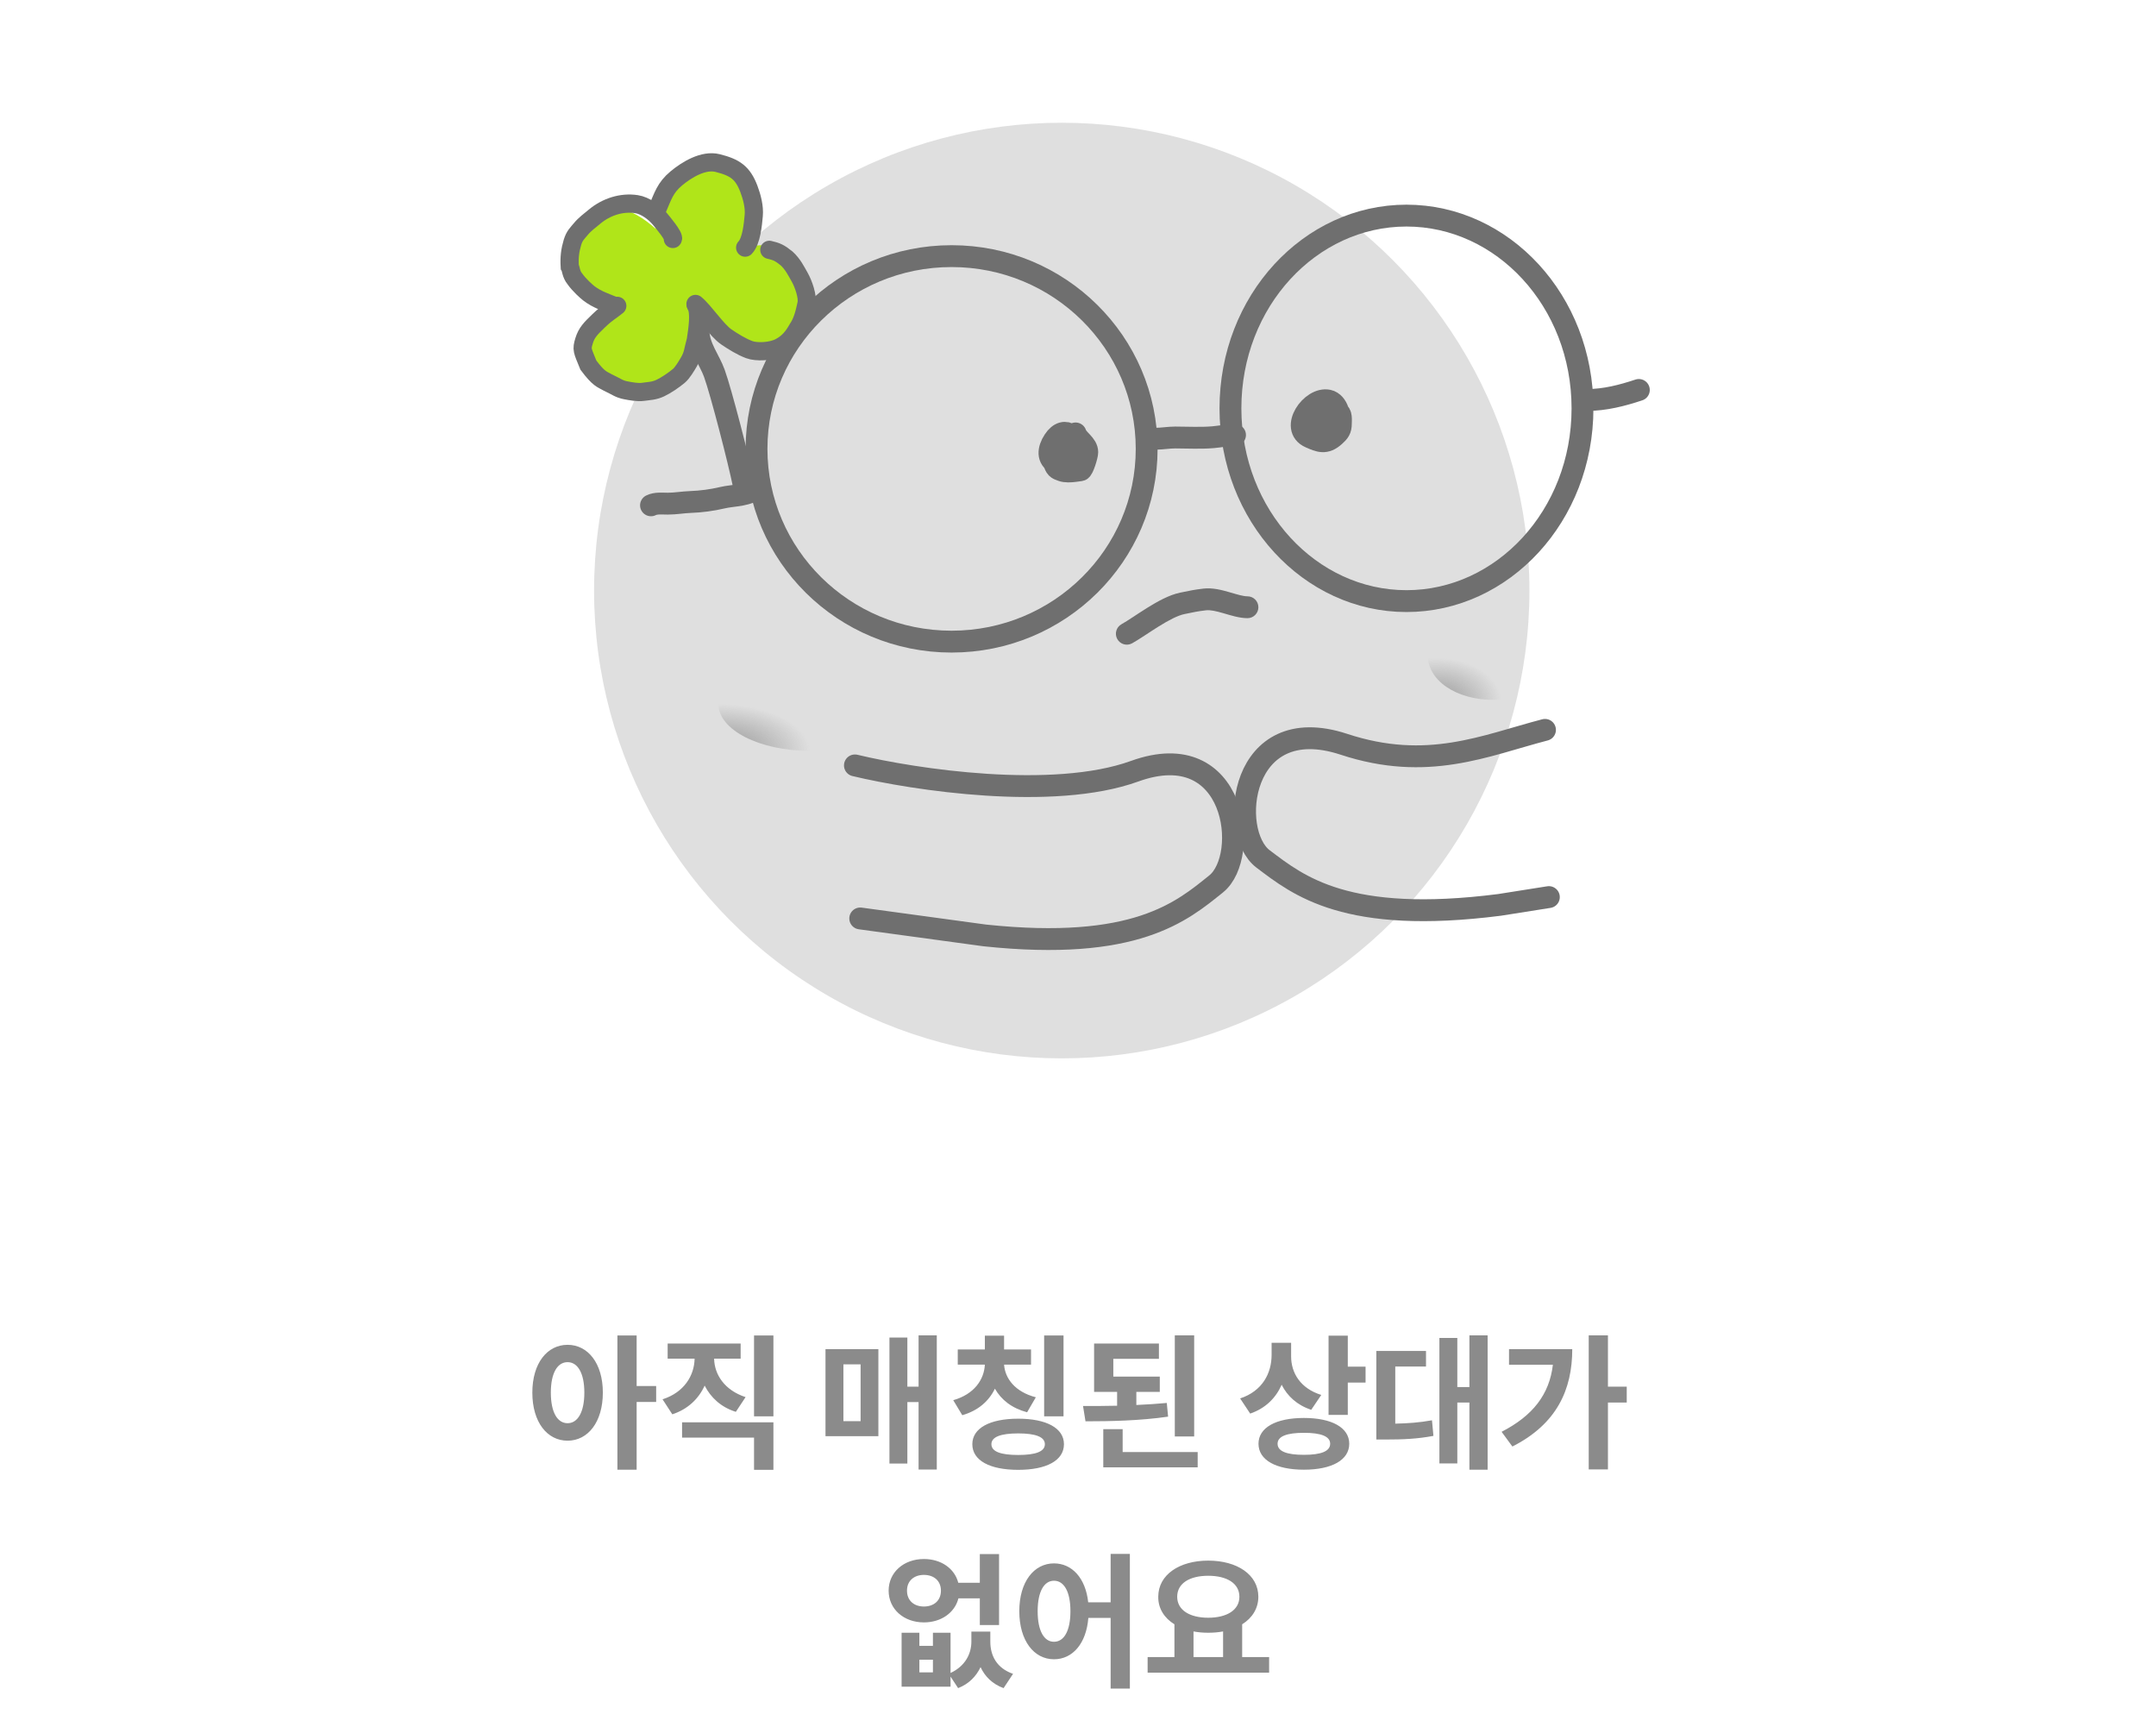 <svg width="296" height="237" viewBox="0 0 296 237" fill="none" xmlns="http://www.w3.org/2000/svg">
<g filter="url(#filter0_ii_2609_6376)">
<circle r="64.209" transform="matrix(-1 0 0 1 145.77 87.056)" fill="#DFDFDF"/>
</g>
<ellipse rx="12.576" ry="6.449" transform="matrix(-1 0 0 1 111.207 96.615)" fill="url(#paint0_radial_2609_6376)"/>
<ellipse rx="9.568" ry="6.449" transform="matrix(-0.997 0.081 0.081 0.997 205.592 89.578)" fill="url(#paint1_radial_2609_6376)"/>
<path d="M168.929 56.048C168.929 70.783 179.867 82.504 193.095 82.504C206.324 82.504 217.262 70.783 217.262 56.048C217.262 41.314 206.324 29.592 193.095 29.592C179.867 29.592 168.929 41.314 168.929 56.048Z" stroke="#6F6F6F" stroke-width="3"/>
<path d="M103.863 61.609C103.863 76.204 115.837 88.066 130.645 88.066C145.452 88.066 157.427 76.204 157.427 61.609C157.427 47.015 145.452 35.154 130.645 35.154C115.837 35.154 103.863 47.015 103.863 61.609Z" stroke="#6F6F6F" stroke-width="3"/>
<path d="M169.557 59.705C168.53 59.705 167.56 59.922 166.538 60.009C164.826 60.155 163.074 60.047 161.355 60.047C160.439 60.047 159.566 60.218 158.621 60.218" stroke="#6F6F6F" stroke-width="3" stroke-linecap="round"/>
<path d="M104.063 66.833C102.779 68.117 100.8 67.924 99.116 68.325C97.752 68.649 96.229 68.849 94.833 68.898C93.764 68.936 92.726 69.128 91.684 69.128C90.893 69.128 90.054 69.019 89.376 69.357" stroke="#6F6F6F" stroke-width="3" stroke-linecap="round"/>
<path d="M217.886 54.9C220.33 54.9 222.75 54.273 225 53.523" stroke="#6F6F6F" stroke-width="3" stroke-linecap="round"/>
<path d="M183.63 56.573C184.221 56.647 184.089 57.728 184.089 58.129C184.089 58.987 183.833 59.287 183.222 59.837C181.982 60.953 181.133 60.589 179.844 60.015C177.041 58.77 180.043 54.463 182.368 54.98C183.669 55.269 184.232 57.357 183.502 58.294C183.27 58.593 182.29 59.419 181.922 59.314C181.333 59.146 181.565 57.987 181.565 57.542C181.565 57.207 182.015 56.256 182.304 56.803C182.746 57.637 182.974 58.735 182.368 59.544C181.921 60.14 181.203 59.723 180.863 59.327C180.229 58.586 180.896 57.531 181.106 57.95" stroke="#6F6F6F" stroke-width="3" stroke-linecap="round"/>
<path d="M147.667 59.49C147.931 60.368 149.274 60.992 149.274 62.066C149.274 62.502 148.675 64.501 148.356 64.539C147.554 64.633 145.682 65.057 145.194 64.08C144.826 63.345 145.165 61.939 145.602 61.326C147.387 58.828 149.59 62.387 147.897 64.08C147.315 64.661 145.445 64.849 144.965 64.08C144.368 63.126 144.777 61.936 145.487 61.084C146.069 60.386 146.524 60.157 147.553 60.536C149.144 61.122 148.394 62.036 147.667 63.035C147.133 63.77 145.79 64.022 145.028 63.621C143.769 62.958 143.887 61.679 144.684 60.459C146.218 58.113 148.126 60.09 148.126 62.359C148.126 63.491 145.955 63.621 145.156 63.621C144.172 63.621 144.475 61.955 144.684 61.326" stroke="#6F6F6F" stroke-width="3" stroke-linecap="round"/>
<path d="M171.265 84.846C172.093 84.846 172.765 84.175 172.765 83.346C172.765 82.518 172.093 81.846 171.265 81.846L171.265 84.846ZM165.38 82.278L165.559 83.768L165.38 82.278ZM162.318 82.814L162.019 81.344L162.318 82.814ZM153.978 85.671C153.253 86.072 152.99 86.985 153.391 87.71C153.792 88.435 154.705 88.697 155.43 88.296L153.978 85.671ZM171.265 81.846C170.68 81.846 169.945 81.616 168.804 81.287C167.816 81.001 166.489 80.635 165.202 80.789L165.559 83.768C166.155 83.696 166.915 83.864 167.971 84.169C168.874 84.43 170.14 84.846 171.265 84.846L171.265 81.846ZM165.202 80.789C163.874 80.948 163.364 81.07 162.019 81.344L162.617 84.284C163.988 84.004 164.374 83.91 165.559 83.768L165.202 80.789ZM162.019 81.344C160.516 81.65 158.868 82.578 157.505 83.427C155.996 84.366 154.874 85.175 153.978 85.671L155.43 88.296C156.381 87.77 157.858 86.741 159.09 85.974C160.469 85.115 161.704 84.47 162.617 84.284L162.019 81.344Z" fill="#6F6F6F"/>
<path d="M212.114 100.176C203.872 102.328 195.982 105.935 184.512 102.156C170.175 97.433 168.538 114.217 173.412 117.895C178.285 121.573 184.848 126.89 205.88 124.198L212.646 123.128" stroke="#6F6F6F" stroke-width="3" stroke-linecap="round"/>
<path d="M117.372 105.054C125.508 107.008 144.579 109.902 155.773 105.853C169.767 100.791 171.687 117.525 166.969 121.317C162.251 125.109 155.904 130.579 135.197 128.39L118.101 126.06" stroke="#6F6F6F" stroke-width="3" stroke-linecap="round"/>
<path d="M95.031 40.867C95.725 41.701 95.846 44.183 95.895 45.495C95.978 47.684 97.402 49.378 98.069 51.222C99.02 53.849 101.479 63.437 102.051 66.3" stroke="#6F6F6F" stroke-width="3" stroke-linecap="round"/>
<path d="M84.832 42.824C81.499 42.211 75.814 39.151 79.74 31.82C82.482 26.699 86.712 28.437 90.035 31.41C88.594 26.941 94.039 23.378 96.809 22.747C104.523 21.498 104.142 28.662 103.183 33.75C106.17 33.432 107.913 33.936 108.861 35.076L109.804 36.607C110.713 39.464 111.325 45.842 106.496 48.506C101.667 51.169 96.931 44.61 95.167 40.997C95.309 43.475 95.234 49.464 92.353 51.862C89.949 53.862 89.09 54.861 82.558 51.489C77.333 48.792 81.897 44.589 84.832 42.824Z" fill="#B0E519"/>
<path d="M102.304 33.987C103.177 33.08 103.372 30.785 103.483 29.572C103.59 28.404 103.235 27.038 102.824 25.949C101.974 23.697 100.907 22.978 98.52 22.38C96.576 21.892 94.279 23.298 92.86 24.479C91.295 25.781 91.013 26.943 90.243 28.7" stroke="#6F6F6F" stroke-width="2.5" stroke-linecap="round"/>
<path d="M92.374 32.799C92.659 32.495 90.913 30.428 90.597 30.049C89.835 29.133 88.576 28.201 87.376 28.019C85.324 27.709 83.231 28.403 81.643 29.725C80.995 30.264 80.289 30.772 79.753 31.426C79.264 32.021 78.878 32.324 78.592 33.271C78.265 34.356 78.143 35.325 78.222 36.607C78.398 36.903 78.394 37.637 78.91 38.257C79.538 39.147 80.507 39.998 80.842 40.258C82.003 41.155 83.317 41.532 84.326 41.974" stroke="#6F6F6F" stroke-width="2.5" stroke-linecap="round"/>
<path d="M95.531 41.895C96.137 42.814 95.741 45.325 95.53 46.692C95.12 48.159 95.191 48.623 94.566 49.694C94.251 50.234 93.689 51.184 93.2 51.591C92.503 52.17 91.464 52.886 90.64 53.271C89.79 53.668 89.132 53.658 88.282 53.782C87.567 53.887 86.595 53.701 85.88 53.563C84.998 53.392 84.661 53.076 83.454 52.501C82.617 52.023 82.24 52.058 80.781 50.115C79.938 48.038 79.817 47.991 80.192 46.769C80.536 45.646 81.078 45.101 82.217 44.005C83.357 42.91 83.879 42.703 84.747 41.98" stroke="#6F6F6F" stroke-width="2.5" stroke-linecap="round"/>
<path d="M95.484 41.72C96.765 42.784 98.409 45.348 99.718 46.241C100.659 46.883 101.782 47.583 102.869 47.989C103.826 48.346 105.819 48.298 107.045 47.664C108.227 47.053 108.888 46.206 109.511 45.102C110.177 44.12 110.45 42.966 110.725 41.709C110.943 40.717 110.283 38.917 109.806 38.073C109.313 37.201 108.852 36.256 107.991 35.468C107 34.673 106.614 34.523 105.622 34.29" stroke="#6F6F6F" stroke-width="2.5" stroke-linecap="round"/>
<path d="M77.925 195.34C76.545 195.34 75.625 193.88 75.625 191.14C75.625 188.42 76.545 186.96 77.925 186.96C79.285 186.96 80.225 188.42 80.225 191.14C80.225 193.88 79.285 195.34 77.925 195.34ZM77.925 184.58C75.125 184.58 73.085 187.1 73.085 191.14C73.085 195.2 75.125 197.74 77.925 197.74C80.705 197.74 82.765 195.2 82.765 191.14C82.765 187.1 80.705 184.58 77.925 184.58ZM90.085 190.24H87.405V183.3H84.765V201.72H87.405V192.42H90.085V190.24ZM102.363 191.76C99.443 190.8 98.083 188.64 98.043 186.48H101.683V184.4H91.663V186.48H95.363C95.323 188.76 93.963 191.1 90.963 192.06L92.303 194.12C94.443 193.42 95.923 191.98 96.743 190.18C97.583 191.82 98.983 193.14 101.023 193.78L102.363 191.76ZM93.643 197.32H103.523V201.74H106.183V195.22H93.643V197.32ZM103.523 183.3V194.4H106.183V183.3H103.523ZM115.793 187.26H118.153V195.06H115.793V187.26ZM113.333 197.12H120.593V185.18H113.333V197.12ZM126.113 183.28V190.32H124.573V183.58H122.113V200.88H124.573V192.44H126.113V201.7H128.613V183.28H126.113ZM146.012 183.3H143.352V194.4H146.012V183.3ZM142.212 191.78C139.332 191.04 137.972 189.16 137.852 187.3H141.552V185.22H137.852V183.32H135.212V185.22H131.492V187.3H135.212C135.112 189.34 133.772 191.36 130.872 192.18L132.112 194.24C134.292 193.62 135.772 192.3 136.592 190.6C137.452 192.12 138.912 193.28 141.012 193.84L142.212 191.78ZM139.792 199.7C137.392 199.7 136.112 199.24 136.112 198.22C136.112 197.22 137.392 196.74 139.792 196.74C142.172 196.74 143.452 197.22 143.452 198.22C143.452 199.24 142.172 199.7 139.792 199.7ZM139.792 194.72C135.892 194.72 133.492 196.02 133.492 198.22C133.492 200.46 135.892 201.74 139.792 201.74C143.672 201.74 146.072 200.46 146.072 198.22C146.072 196.02 143.672 194.72 139.792 194.72ZM163.95 183.28H161.29V197.16H163.95V183.28ZM160.19 192.56C158.85 192.68 157.43 192.78 156.01 192.84V191.04H159.23V188.94H152.85V186.5H159.11V184.4H150.21V191.04H153.37V192.94C151.75 192.98 150.15 192.98 148.69 192.98L149.03 195.08C152.41 195.08 156.53 195 160.37 194.44L160.19 192.56ZM154.13 199.3V196.16H151.47V201.4H164.43V199.3H154.13ZM181.4 191.46C178.5 190.56 177.26 188.4 177.26 186.18V184.3H174.58V185.96C174.58 188.46 173.34 190.92 170.26 191.94L171.64 194.02C173.74 193.3 175.16 191.88 175.96 190.06C176.74 191.62 178.08 192.86 180.02 193.5L181.4 191.46ZM179.02 199.68C176.66 199.68 175.4 199.2 175.4 198.16C175.4 197.14 176.66 196.66 179.02 196.66C181.36 196.66 182.62 197.14 182.62 198.16C182.62 199.2 181.36 199.68 179.02 199.68ZM179.02 194.62C175.18 194.62 172.78 195.94 172.78 198.16C172.78 200.4 175.18 201.72 179.02 201.72C182.84 201.72 185.24 200.4 185.24 198.16C185.24 195.94 182.84 194.62 179.02 194.62ZM185.04 187.58V183.32H182.4V194.2H185.04V189.76H187.48V187.58H185.04ZM191.558 187.56H195.778V185.42H188.958V197.58H190.238C192.598 197.58 194.558 197.5 196.798 197.08L196.598 194.94C194.838 195.26 193.278 195.36 191.558 195.4V187.56ZM201.738 183.28V190.38H200.078V183.64H197.618V200.86H200.078V192.5H201.738V201.72H204.238V183.28H201.738ZM207.177 185.18V187.32H213.197C212.717 191.4 210.437 194.32 206.157 196.52L207.637 198.54C213.757 195.44 215.857 190.7 215.857 185.18H207.177ZM223.337 190.32H220.757V183.28H218.117V201.68H220.757V192.5H223.337V190.32ZM124.522 218.32C124.522 216.96 125.502 216.16 126.842 216.16C128.202 216.16 129.182 216.96 129.182 218.32C129.182 219.7 128.202 220.5 126.842 220.5C125.502 220.5 124.522 219.7 124.522 218.32ZM134.522 219.38V223.04H137.162V213.3H134.522V217.24H131.562C131.062 215.28 129.202 213.98 126.842 213.98C124.082 213.98 122.002 215.8 122.002 218.32C122.002 220.86 124.082 222.68 126.842 222.68C129.202 222.68 131.082 221.36 131.582 219.38H134.522ZM128.082 229.54H126.222V227.8H128.082V229.54ZM135.962 223.94H133.362V225.32C133.362 226.98 132.522 228.68 130.502 229.62V224.1H128.082V225.9H126.222V224.1H123.782V231.5H130.502V230.12L131.542 231.7C133.022 231.12 134.022 230.08 134.622 228.82C135.222 230.1 136.242 231.14 137.782 231.7L139.082 229.74C136.822 228.96 135.962 227.22 135.962 225.32V223.94ZM144.701 225.34C143.361 225.34 142.461 223.88 142.461 221.14C142.461 218.42 143.361 216.96 144.701 216.96C146.061 216.96 146.961 218.42 146.961 221.14C146.961 223.88 146.061 225.34 144.701 225.34ZM152.481 213.28V219.92H149.401C149.041 216.6 147.181 214.58 144.701 214.58C141.961 214.58 139.941 217.1 139.941 221.14C139.941 225.2 141.961 227.74 144.701 227.74C147.261 227.74 149.141 225.58 149.421 222.06H152.481V231.76H155.121V213.28H152.481ZM163.859 223.92C164.499 224.04 165.159 224.1 165.879 224.1C166.599 224.1 167.279 224.04 167.919 223.92V227.44H163.859V223.92ZM165.879 216.28C168.439 216.28 170.159 217.32 170.159 219.16C170.159 220.98 168.439 222.04 165.879 222.04C163.319 222.04 161.619 220.98 161.619 219.16C161.619 217.32 163.319 216.28 165.879 216.28ZM170.539 227.44V222.94C171.919 222.08 172.759 220.76 172.759 219.16C172.759 216.14 169.859 214.2 165.879 214.2C161.919 214.2 159.019 216.14 159.019 219.16C158.999 220.76 159.839 222.08 161.239 222.94V227.44H157.559V229.58H174.239V227.44H170.539Z" fill="#8B8B8B"/>
<defs>
<filter id="filter0_ii_2609_6376" x="81.561" y="12.847" width="128.419" height="142.419" filterUnits="userSpaceOnUse" color-interpolation-filters="sRGB">
<feFlood flood-opacity="0" result="BackgroundImageFix"/>
<feBlend mode="normal" in="SourceGraphic" in2="BackgroundImageFix" result="shape"/>
<feColorMatrix in="SourceAlpha" type="matrix" values="0 0 0 0 0 0 0 0 0 0 0 0 0 0 0 0 0 0 127 0" result="hardAlpha"/>
<feOffset dy="4"/>
<feGaussianBlur stdDeviation="5"/>
<feComposite in2="hardAlpha" operator="arithmetic" k2="-1" k3="1"/>
<feColorMatrix type="matrix" values="0 0 0 0 1 0 0 0 0 1 0 0 0 0 1 0 0 0 0.25 0"/>
<feBlend mode="normal" in2="shape" result="effect1_innerShadow_2609_6376"/>
<feColorMatrix in="SourceAlpha" type="matrix" values="0 0 0 0 0 0 0 0 0 0 0 0 0 0 0 0 0 0 127 0" result="hardAlpha"/>
<feOffset dy="-10"/>
<feGaussianBlur stdDeviation="10"/>
<feComposite in2="hardAlpha" operator="arithmetic" k2="-1" k3="1"/>
<feColorMatrix type="matrix" values="0 0 0 0 0.4 0 0 0 0 0.4 0 0 0 0 0.4 0 0 0 0.3 0"/>
<feBlend mode="normal" in2="effect1_innerShadow_2609_6376" result="effect2_innerShadow_2609_6376"/>
</filter>
<radialGradient id="paint0_radial_2609_6376" cx="0" cy="0" r="1" gradientUnits="userSpaceOnUse" gradientTransform="translate(12.576 6.449) rotate(90) scale(6.449 12.576)">
<stop stop-color="#919191"/>
<stop offset="1" stop-color="#909090" stop-opacity="0"/>
</radialGradient>
<radialGradient id="paint1_radial_2609_6376" cx="0" cy="0" r="1" gradientUnits="userSpaceOnUse" gradientTransform="translate(9.568 6.449) rotate(90) scale(6.449 9.568)">
<stop stop-color="#919191"/>
<stop offset="1" stop-color="#909090" stop-opacity="0"/>
</radialGradient>
</defs>
</svg>
